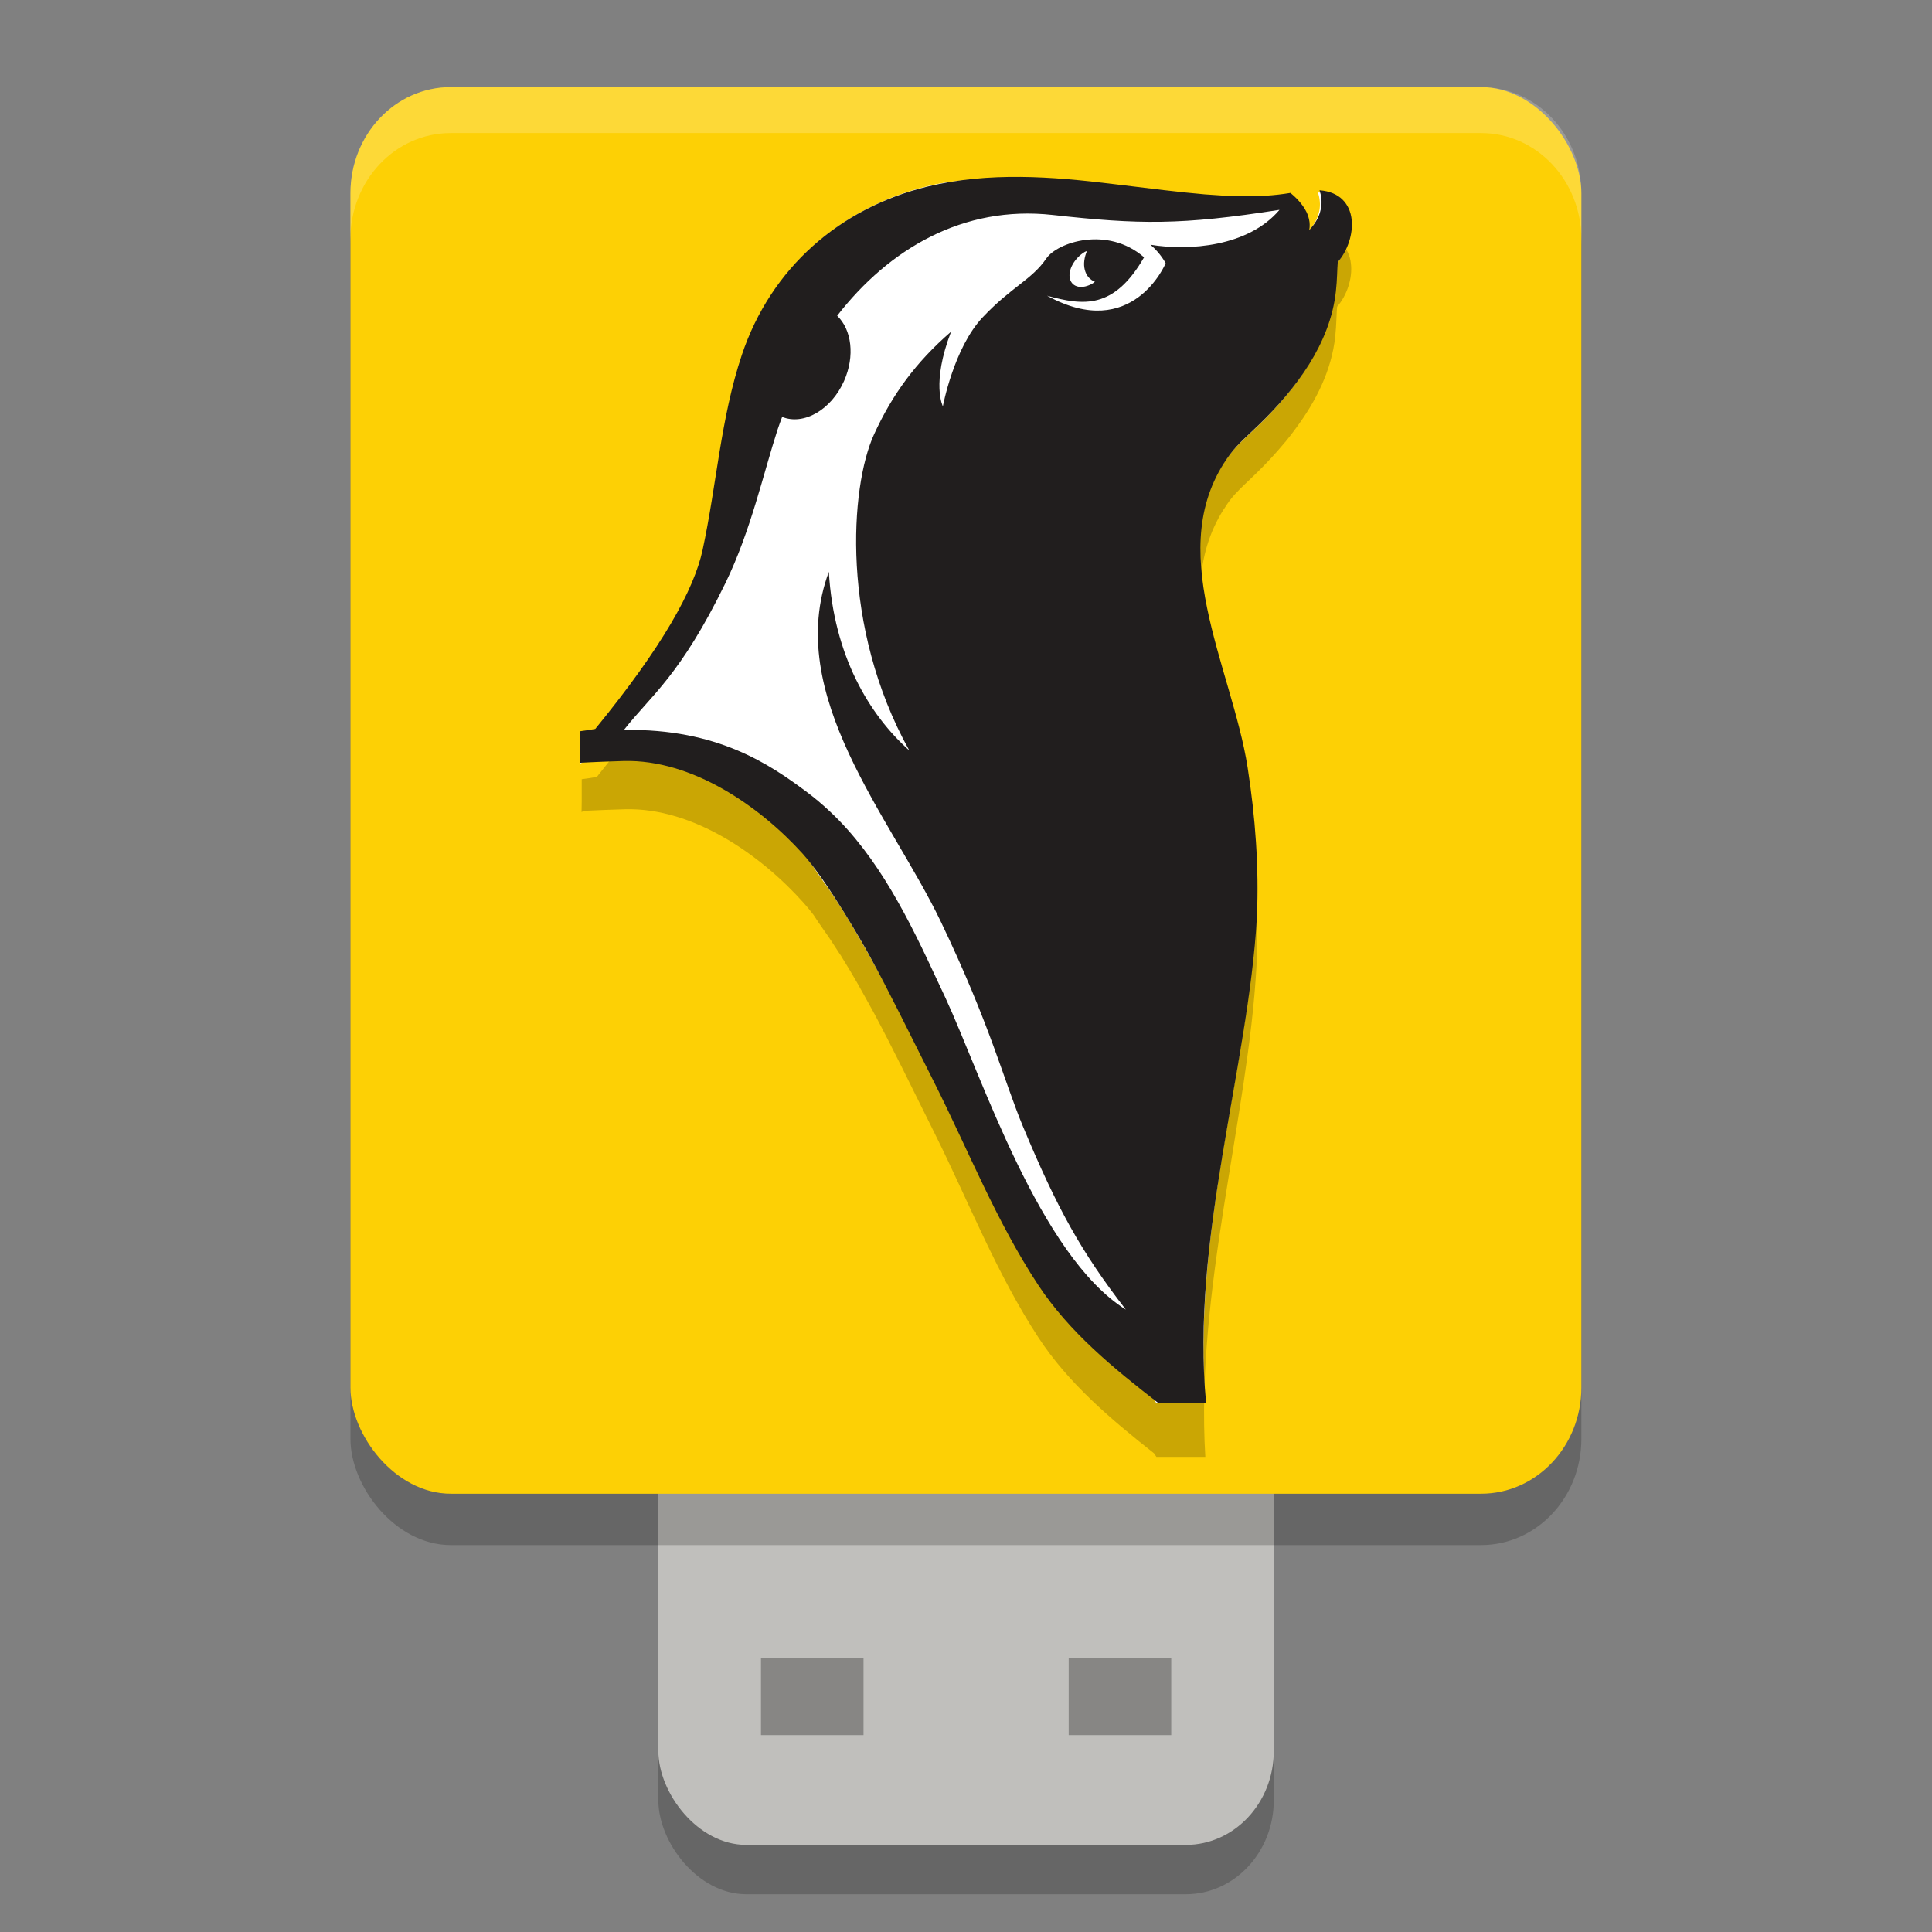 <svg width="22" height="22" version="1.1" xmlns="http://www.w3.org/2000/svg">
 <rect width="100%" height="100%" fill="#808080" stroke="none"/>
 <g>
  <g transform="matrix(.878 0 0 1 1.341 0)">
   <rect x="7.011" y="14.069" width="7.982" height="7.501" rx="1.14" ry="1.071" style="opacity:.2"/>
   <rect x="7.011" y="13.507" width="7.982" height="7.501" rx="1.14" ry="1.071" style="fill:#c0bfbc"/>
   <rect x="3.018" y="1.577" width="15.964" height="16.017" rx="1.3" ry="1.208" style="opacity:.2"/>
   <rect x="8.342" y="18.883" width="1.33" height=".875" style="opacity:.3"/>
   <rect x="12.333" y="18.883" width="1.33" height=".875" style="opacity:.3"/>
   <rect x="3.018" y=".992" width="15.964" height="16.017" rx="1.3" ry="1.208" style="fill:#fdd005"/>
   <path d="m11.708 2.511c-0.29-0.002-0.579 0.014-0.867 0.054-0.01 0.001-0.02 8.196e-4 -0.029 0.002-0.003 4.46e-4 -0.006 0.002-0.009 0.002-0.095 0.012-0.189 0.025-0.285 0.046-0.146 0.032-0.289 0.074-0.426 0.12-0.127 0.043-0.25 0.089-0.369 0.144-0.004 0.002-0.009 4e-3 -0.013 0.006-0.001 5.698e-4 -0.002 0.001-0.004 0.002-0.056 0.026-0.112 0.055-0.166 0.084-0.005 0.003-0.011 0.005-0.016 0.008-0.054 0.029-0.107 0.06-0.159 0.092-0.005 0.003-0.01 0.005-0.015 0.008-0.57 0.349-1.008 0.85-1.243 1.476-0.273 0.726-0.327 1.493-0.508 2.238-0.111 0.455-0.517 1.109-1.386 2.054-0.064 0.011-0.13 0.018-0.196 0.026v0.256l-0.002 0.118s0.02-0.009 0.035-0.014c0.086-0.004 0.171-0.007 0.26-0.01 0.089-0.003 0.181-0.006 0.272-0.008 0.885-0.019 1.758 0.522 2.308 1.061 0.042 0.041 0.087 0.088 0.132 0.14 0.042 0.056 0.081 0.109 0.139 0.18 0.064 0.078 0.126 0.162 0.187 0.246 0.01 0.014 0.021 0.026 0.031 0.04 0.005 0.008 0.011 0.016 0.016 0.024 0.065 0.091 0.127 0.182 0.19 0.278 0.076 0.116 0.152 0.241 0.229 0.362 0.232 0.381 0.466 0.803 0.786 1.369 0.438 0.774 0.799 1.589 1.339 2.314 0.39 0.524 0.938 0.93 1.499 1.319 0.002 0.003 0.033 0.042 0.033 0.042h0.634c-0.131-1.889 0.555-3.869 0.663-5.58 0.029-0.571-0.019-1.154-0.119-1.718-0.198-1.119-1.061-2.439-0.309-3.488 0.004-0.006 0.009-0.01 0.013-0.016 0.021-0.029 0.042-0.058 0.066-0.086 5.94e-4 -7.118e-4 0.001-0.001 0.002-0.002 0.02-0.024 0.042-0.046 0.064-0.068 0.084-0.082 0.179-0.154 0.294-0.254 0.123-0.106 0.243-0.219 0.357-0.34 0.002-0.002 0.004-0.002 0.005-4e-3 0.049-0.051 0.094-0.104 0.139-0.158 0.262-0.31 0.463-0.66 0.51-1.045 0.017-0.141 0.015-0.256 0.024-0.338 0.127-0.128 0.203-0.325 0.179-0.493-0.011-0.085-0.048-0.162-0.115-0.222-0.067-0.059-0.165-0.1-0.3-0.11 0.004 0.009 0.004 0.02 0.007 0.03-0.009-9.434e-4 -0.016-0.003-0.026-4e-3 0.013 0.033 0.02 0.068 0.024 0.104 0.004 0.036 0.001 0.074-0.007 0.112-0.012 0.053-0.04 0.106-0.082 0.162-0.015 0.017-0.029 0.036-0.048 0.054 0.004-0.021 0.008-0.041 0.007-0.062-3.52e-4 -0.021-0.004-0.042-0.009-0.062-0.014-0.059-0.045-0.113-0.088-0.164-0.041-0.049-0.092-0.094-0.144-0.134l-0.007-0.006c-0.21 0.031-0.419 0.044-0.653 0.04-0.14-0.002-0.291-0.01-0.453-0.022-0.325-0.024-0.703-0.066-1.176-0.118-0.402-0.044-0.808-0.081-1.212-0.084z" style="opacity:.2"/>
   <path transform="matrix(.939 0 0 1.015 .668 -.24)" d="m11.747 2.244c-0.431-0.003-0.84-0.005-1.264 0.079-1.202 0.239-2.154 0.908-2.555 1.885-0.291 0.708-0.347 1.457-0.54 2.183-0.108 0.408-0.232 1.834-1.501 2.034l-0.208 0.033-0.005 0.345s1.202-0.488 2.934 0.865c0.199 0.155 0.256 0.268 0.424 0.455 0.32 0.357 0.594 0.772 0.893 1.207 1.332 1.937 3.711 4.648 3.711 4.65 0.256 0 0.438-0.015 0.675-0.015-0.184-1.955 0.625-3.872 0.691-5.431 0.031-0.557-0.015-1.156-0.121-1.707-0.218-1.129-1.198-2.436-0.249-3.476 0.111-0.121 0.235-0.203 0.399-0.332 0.504-0.396 0.981-0.905 1.059-1.492 0.019-0.137 0.016-0.248 0.026-0.328 0.135-0.125 0.215-0.317 0.19-0.482-0.012-0.083-0.051-0.158-0.123-0.216-0.071-0.058-0.175-0.097-0.318-0.106 0.013 0.032 0.023 0.066 0.026 0.102 0.004 0.035 0.002 0.072-0.008 0.11-0.014 0.056-0.045 0.114-0.098 0.174-0.018 0.02-0.038 0.04-0.06 0.06 0.005-0.021 0.007-0.041 0.006-0.061-3.75e-4 -0.02-0.003-0.039-0.009-0.059-0.015-0.058-0.049-0.112-0.094-0.161-0.043-0.048-0.097-0.091-0.153-0.13l-0.008-0.005c-0.224 0.03-0.447 0.041-0.697 0.037-0.15-0.002-0.309-0.01-0.482-0.021-0.346-0.024-0.749-0.065-1.253-0.115-0.428-0.043-0.86-0.078-1.29-0.082z" style="fill:#ffffff"/>
   <path transform="matrix(.939 0 0 1.015 .668 -.24)" d="m11.757 2.221c-0.432-0.003-0.862 0.025-1.287 0.109-1.205 0.239-2.159 0.91-2.562 1.889-0.292 0.709-0.348 1.46-0.542 2.188-0.118 0.445-0.553 1.084-1.482 2.007-0.068 0.011-0.139 0.018-0.209 0.026v0.354c0.104-0.004 0.206-0.009 0.314-0.012 0.095-0.003 0.192-0.006 0.29-0.008 0.945-0.019 1.878 0.51 2.466 1.037 0.355 0.318 0.875 1.072 0.875 1.072 0.021 0.03 0.041 0.061 0.062 0.091 0.264 0.391 0.524 0.826 0.889 1.415 0.468 0.757 0.855 1.554 1.43 2.263 0.431 0.531 1.042 0.936 1.664 1.328h0.656c-0.217-1.825 0.586-3.783 0.701-5.454 0.031-0.558-0.022-1.128-0.128-1.68-0.218-1.131-1.194-2.471-0.243-3.512 0.111-0.121 0.236-0.203 0.4-0.333 0.505-0.397 0.983-0.906 1.062-1.494 0.019-0.137 0.017-0.249 0.026-0.33 0.135-0.125 0.216-0.318 0.191-0.483-0.012-0.083-0.052-0.159-0.124-0.217-0.072-0.058-0.175-0.097-0.319-0.106 0.013 0.032 0.023 0.066 0.026 0.102 0.004 0.035 0.002 0.072-0.008 0.11-0.014 0.056-0.045 0.115-0.099 0.175-0.018 0.02-0.038 0.039-0.061 0.059 0.005-0.021 0.007-0.04 0.006-0.061-3.77e-4 -0.02-0.003-0.04-0.009-0.059-0.015-0.058-0.049-0.112-0.095-0.161-0.044-0.048-0.097-0.092-0.154-0.13l-0.008-5e-3c-0.224 0.03-0.448 0.041-0.699 0.037-0.15-0.002-0.31-0.01-0.484-0.021-0.347-0.024-0.751-0.065-1.256-0.115-0.429-0.043-0.862-0.078-1.294-0.081zm3.576 0.371c-0.432 0.413-1.248 0.461-1.781 0.39 0.143 0.099 0.21 0.208 0.21 0.208 0 0-0.456 0.892-1.638 0.364 0.504 0.113 0.925 0.154 1.34-0.431-0.507-0.356-1.198-0.168-1.35 0.013-0.201 0.239-0.479 0.316-0.879 0.66-0.4 0.344-0.55 0.999-0.55 0.999s-0.163-0.254 0.113-0.837c-0.485 0.34-0.814 0.707-1.065 1.154-0.329 0.586-0.465 2.15 0.488 3.544-0.553-0.401-1.043-1.062-1.111-2.005-0.629 1.382 0.857 2.758 1.543 3.919 0.686 1.161 0.876 1.794 1.139 2.306 0.47 0.915 0.801 1.403 1.42 2.053-1.193-0.607-1.99-2.618-2.492-3.499-0.035-0.062-0.072-0.124-0.108-0.187-0.385-0.674-0.812-1.389-1.486-1.902-0.107-0.082-0.219-0.158-0.333-0.227-0.489-0.294-1.214-0.707-2.514-0.688 0.377-0.391 0.778-0.606 1.405-1.652 0.347-0.58 0.524-1.232 0.718-1.718 0.019-0.048 0.042-0.095 0.063-0.142 0.299 0.097 0.678-0.079 0.855-0.403 0.153-0.28 0.105-0.577-0.095-0.732 0.711-0.746 1.737-1.243 2.977-1.131 1.199 0.108 1.773 0.115 3.129-0.057zm-2.658 0.461c-0.036 0.069-0.051 0.144-0.03 0.21 0.021 0.068 0.074 0.114 0.14 0.134l-0.029 0.018c-0.145 0.07-0.286 0.047-0.316-0.051-0.031-0.097 0.063-0.233 0.208-0.303z" style="fill:#211e1e"/>
   <path d="m4.318 0.992c-0.72 0-1.301 0.538-1.301 1.207v0.525c0-0.669 0.581-1.209 1.301-1.209h13.363c0.72 0 1.301 0.54 1.301 1.209v-0.525c0-0.669-0.581-1.207-1.301-1.207z" style="fill:#ffffff;opacity:.2"/>
  </g>
 </g>
</svg>
